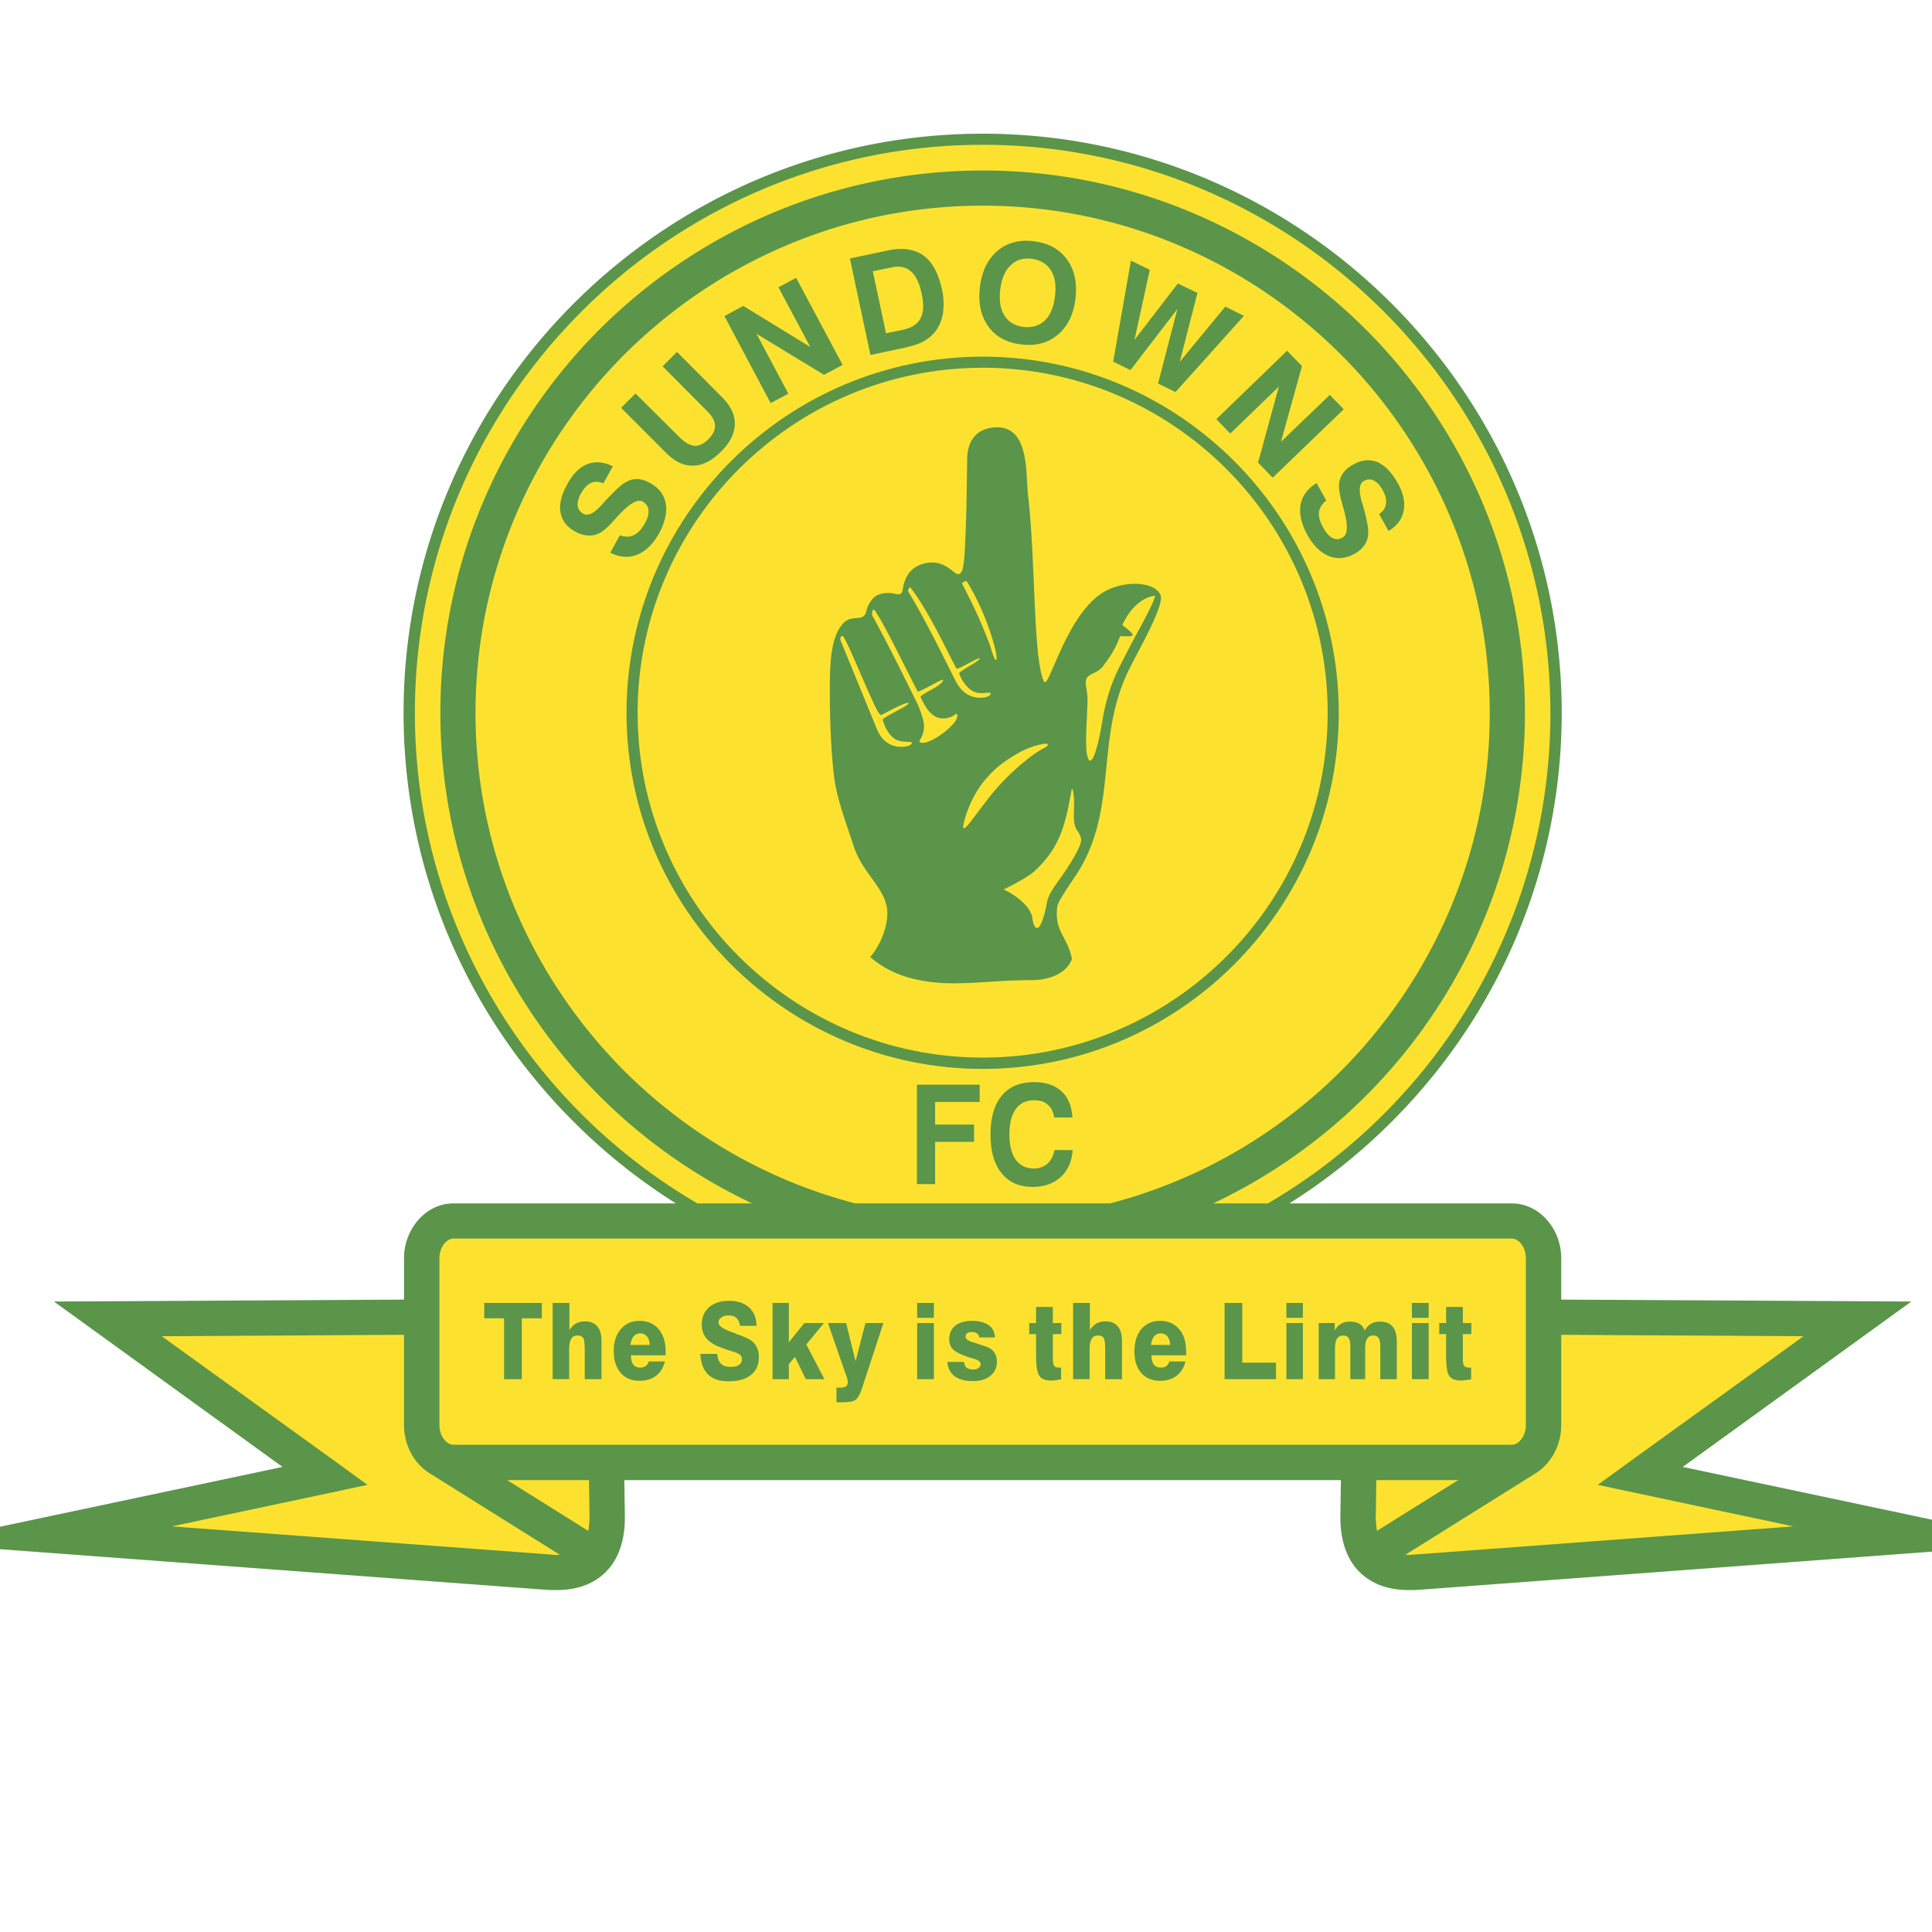 <svg xmlns="http://www.w3.org/2000/svg" width="2500" height="2500" viewBox="15 25 160 160"><g fill-rule="evenodd" clip-rule="evenodd"><path fill="#fff" fill-opacity="0" d="M0 0h192.756v192.756H0V0z"/><path d="M154.357 146.484l18.934-13.697-28.996-.16v-3.414c0-1.193-.43-2.307-1.133-3.127-.742-.879-1.797-1.426-2.969-1.426h-18.412a48.419 48.419 0 0 0 8.467-6.76c8.693-8.676 14.086-20.652 14.086-33.861 0-26.416-21.549-47.967-47.946-47.967-26.416 0-47.967 21.551-47.967 47.967 0 13.208 5.393 25.185 14.087 33.861a48.345 48.345 0 0 0 8.467 6.76H52.563c-1.172 0-2.228.547-2.97 1.426a4.819 4.819 0 0 0-1.133 3.127v3.414l-28.995.16 18.932 13.697-29.894 6.33 51.777 3.85c.293.02.566.02.879.02 1.622-.02 2.95-.488 3.908-1.406.977-.92 1.524-2.209 1.661-3.908.019-.273.019-.586.019-.938l-.041-2.854h59.341l-.041 2.854c0 .352 0 .664.02.938.137 1.699.684 2.988 1.66 3.908.979.918 2.287 1.387 3.908 1.406.312 0 .586 0 .879-.02l51.777-3.85-29.893-6.33z" fill="#5a954a"/><path d="M96.388 36.991c-25.908 0-47.029 21.141-47.029 47.049 0 12.953 5.275 24.697 13.794 33.214a47.303 47.303 0 0 0 9.603 7.406h4.531a45.206 45.206 0 0 1-12.648-8.91c-8.128-8.129-13.169-19.344-13.169-31.71 0-12.368 5.041-23.603 13.169-31.75 8.147-8.128 19.382-13.169 31.75-13.169 12.349 0 23.583 5.042 31.731 13.169 8.127 8.147 13.168 19.382 13.168 31.75 0 12.367-5.041 23.582-13.168 31.71a45.235 45.235 0 0 1-12.648 8.91h4.531a47.416 47.416 0 0 0 9.602-7.406c8.518-8.518 13.793-20.262 13.793-33.214-.002-25.909-21.123-47.049-47.01-47.049z" fill="#fce22f"/><path d="M126.047 113.699c7.6-7.621 12.328-18.093 12.328-29.66s-4.729-22.079-12.328-29.679c-7.619-7.6-18.111-12.329-29.659-12.329-11.567 0-22.059 4.729-29.679 12.329-7.6 7.601-12.329 18.112-12.329 29.679 0 11.566 4.729 22.039 12.329 29.66 5.218 5.203 11.783 9.051 19.117 10.961h21.112c7.326-1.91 13.89-5.758 19.109-10.961zM63.719 151.779c.039-.195.059-.41.079-.625.02-.254.039-.488.02-.703l-.039-2.873h-6.78l6.72 4.201zM48.46 135.543l-20.066.117 14.38 10.375 2.657 1.934-3.204.684-12.993 2.756 31.28 2.324c.234.02.45.039.625.039.078 0 .156-.02.215-.02l-10.805-6.76a4.344 4.344 0 0 1-.957-.84c-.704-.82-1.133-1.936-1.133-3.146v-7.463h.001zM129.035 151.779a6.516 6.516 0 0 1-.076-.625c-.02-.254-.039-.488-.02-.703l.039-2.873h6.779l-6.722 4.201zM144.295 135.543l20.066.117-14.379 10.375-2.658 1.934 3.205.684 12.992 2.756-31.281 2.324c-.234.02-.449.039-.625.039-.078 0-.156-.02-.215-.02l10.805-6.76c.352-.234.684-.508.957-.84.703-.82 1.133-1.936 1.133-3.146v-7.463z" fill="#fce22f"/><path d="M52.563 127.57c-.273 0-.547.156-.742.391-.273.314-.43.762-.43 1.252v13.793c0 .508.157.939.43 1.25.195.254.469.393.742.393h87.63c.273 0 .547-.139.742-.393.273-.311.43-.742.43-1.25v-13.793c0-.49-.156-.938-.43-1.252-.195-.234-.469-.391-.742-.391h-87.63z" fill="#fce22f"/><path d="M96.388 54.536c16.237 0 29.483 13.247 29.483 29.503 0 16.216-13.246 29.484-29.483 29.484-16.256 0-29.503-13.268-29.503-29.484 0-16.256 13.247-29.503 29.503-29.503z" fill="#5a954a"/><path d="M96.388 55.455c-15.748 0-28.584 12.837-28.584 28.585 0 15.728 12.836 28.546 28.584 28.546 15.729 0 28.565-12.818 28.565-28.546 0-15.748-12.836-28.585-28.565-28.585z" fill="#fce22f"/><path d="M88.475 100.393c-.137-1.836-2.051-3.066-2.774-5.314-.528-1.622-1.172-3.322-1.504-4.982-.273-1.368-.469-4.865-.469-7.054-.02-2.657-.039-5.138 1.074-6.389.782-.879 1.72-.02 1.954-1.075.117-.547.547-1.172.996-1.329a2.31 2.31 0 0 1 1.329-.078c.391.098.625.078.684-.371.039-.41.254-1.036.566-1.407.625-.762 1.915-1.036 2.794-.606.664.312 1.036.821 1.27.762.332-.098.41-.625.488-1.7.156-2.54.176-5.334.215-7.815 0-1.446.704-2.521 2.248-2.638 2.949-.215 2.578 3.79 2.793 5.627.625 5.256.412 13.54 1.309 15.396.393.84 1.818-5.549 4.982-7.405 1.525-.899 4.025-.938 4.65.195.215.391-.137 1.348-.742 2.638-.312.704-1.191 2.325-1.797 3.517-2.932 5.842-.84 11.664-4.436 17.116-.547.82-1.504 2.188-1.543 2.598-.275 2.09.879 2.502 1.211 4.357-.527 1.289-2.012 1.738-3.398 1.738-2.58-.02-4.945.352-7.328.236-2.188-.139-4.221-.646-5.979-2.15.918-1.072 1.505-2.713 1.407-3.867zm-.86-15.025c.372.918 1.134 1.603 2.306 1.466.312-.039.625-.176.605-.313 0-.156-.82 0-1.328-.273-.567-.313-.958-1.075-1.094-1.641-.059-.176 2.227-1.192 2.149-1.368-.097-.215-2.071.88-2.266.977-.098.04-.254-.253-.293-.312-.645-1.094-2.736-6.409-2.931-6.233-.215 0-.176.372-.156.352l3.008 7.345zm13.756 1.251c-1.154.215-1.877.625-2.717 1.152-.664.43-1.289.918-1.797 1.505-.978 1.016-1.7 2.481-2.032 3.849-.195.762.117.528.645-.195.86-1.114 1.623-2.208 2.599-3.224.469-.489.957-.938 1.426-1.349.566-.469 1.27-1.055 1.973-1.407.489-.253.372-.429-.097-.331zm-.881 14.379c.156 1.193.703 1.465 1.23-1.328.137-.723.92-1.68 1.232-2.129.742-1.075 1.406-2.188 1.562-2.794.078-.293-.078-.664-.312-.977-.371-.528-.254-1.368-.254-2.091.02-.918-.137-1.739-.234-1.114-.469 2.618-.898 4.611-3.029 6.566-.449.43-1.934 1.25-2.578 1.523.957.43 2.247 1.407 2.383 2.344zm10.18-26.65c-.898.039-2.051.899-2.715 2.403-.02.039.938.684.84.86-.098.176-.996.019-1.037.098-.389 1.016-.781 1.622-1.307 2.325-.49.704-.959.645-1.33.977-.43.411-.039 1.016-.059 2.032-.02 1.31-.234 3.693-.02 4.533.254 1.094.781.02 1.289-3.087.156-.957.529-2.54 1.311-4.122.449-.899.918-1.797 1.367-2.638.704-1.31 1.427-2.58 1.661-3.381zm-16.002-1.036c.898 1.739 1.563 3.126 2.306 5.1.059.157.391 1.368.508 1.25.059-.039.078-.254 0-.605-.273-1.329-1.075-3.712-2.384-5.862-.078-.136-.293-.039-.43.117zm-3.712 9.926c.117.235.605 1.387.567 1.993-.059.977-.606 1.153-.273 1.27.605.196 2.305-.957 2.872-1.778.156-.254.234-.566.059-.625-.02 0-.254.312-.918.39-1.133.118-1.681-1.035-2.032-1.778-.039-.078.645-.449 1.133-.723.489-.273.762-.566.743-.684-.02-.156-2.032 1.094-2.11.957-1.036-1.974-2.716-5.51-3.537-6.682-.215-.293-.273.234-.215.411 1.132 2.032 2.52 4.846 3.711 7.249zm3.146-1.915c.332.665.781 1.133 1.328 1.329.782.293 1.662.059 1.603-.234-.021-.156-.802.117-1.329-.117-.606-.254-1.075-.977-1.27-1.524-.059-.176 1.797-1.075 1.7-1.25-.059-.137-1.836.977-1.915.84-.606-1.016-2.228-4.689-3.849-6.741-.059.02-.195.195-.156.371.976 1.543 2.383 4.298 3.888 7.326zM124.035 65.009l.801 1.446c-.352.273-.547.586-.605.958-.039.371.078.801.371 1.309.234.43.488.703.762.84.254.137.547.117.84-.059.43-.234.449-1.055.039-2.461v-.039a.933.933 0 0 1-.059-.176c-.215-.742-.312-1.309-.293-1.7.02-.332.137-.645.332-.938.195-.273.488-.527.859-.723.684-.391 1.35-.45 1.994-.195.625.273 1.191.86 1.68 1.739.469.84.625 1.602.488 2.287-.137.703-.547 1.25-1.25 1.68l-.781-1.407c.332-.235.527-.508.566-.84.059-.352-.039-.742-.295-1.172-.213-.391-.449-.645-.721-.762-.256-.137-.529-.117-.82.039-.371.215-.432.762-.178 1.68a14.318 14.318 0 0 1 .469 1.856c.059.273.078.508.078.723 0 .371-.098.704-.273.997a2.426 2.426 0 0 1-.84.762c-.742.411-1.465.469-2.148.195-.684-.273-1.289-.859-1.797-1.778-.488-.898-.666-1.719-.549-2.462.137-.744.588-1.35 1.33-1.799zM115.73 59.714l5.862-5.666 1.232 1.27-1.74 6.271 4.045-3.887 1.152 1.192-5.881 5.666-1.211-1.251 1.719-6.291-4.023 3.888-1.155-1.192zM107.191 54.947l1.467-8.363 1.563.762-1.27 5.803 3.596-4.67 1.621.782-1.465 5.705 3.77-4.572 1.545.762-5.668 6.311-1.446-.703 1.604-6.175-3.889 5.061-1.428-.703zM78.823 58.385l-3.83-7.209 1.563-.841 5.549 3.4-2.637-4.943 1.465-.782 3.849 7.21-1.543.821-5.589-3.4 2.638 4.963-1.465.781zM66.436 58.776l1.192-1.192 3.634 3.614c.449.449.86.684 1.25.723.372.02.762-.156 1.153-.547s.566-.781.547-1.152c-.019-.391-.254-.801-.723-1.25l-3.614-3.634 1.191-1.192 3.751 3.771c.704.703 1.055 1.446 1.036 2.208-.02.782-.391 1.544-1.153 2.286-.743.743-1.504 1.133-2.286 1.153-.762.02-1.504-.312-2.227-1.035l-3.751-3.753zM65.537 70.772l.801-1.446c.43.156.801.156 1.134 0 .352-.156.645-.488.938-.996.234-.43.333-.782.293-1.094-.02-.293-.195-.528-.488-.704-.43-.234-1.133.195-2.11 1.271l-.039.039a.621.621 0 0 1-.118.136c-.508.586-.938.977-1.27 1.153a1.717 1.717 0 0 1-.978.215 2.36 2.36 0 0 1-1.074-.332c-.703-.391-1.094-.918-1.211-1.602-.117-.665.078-1.446.586-2.344.449-.841 1.016-1.388 1.661-1.642.664-.234 1.348-.176 2.09.195l-.782 1.407c-.371-.156-.703-.176-1.016-.039-.313.136-.586.43-.84.878-.215.372-.293.723-.273 1.016.039.293.195.508.469.665.391.215.899-.039 1.524-.743.176-.195.312-.352.41-.449.43-.449.742-.762.938-.938.195-.176.372-.333.548-.43.332-.215.664-.313 1.016-.313s.703.117 1.074.313c.743.41 1.192.996 1.31 1.719.137.724-.059 1.544-.547 2.462-.508.899-1.114 1.485-1.797 1.759-.706.294-1.449.236-2.249-.156zM96.153 48.772c.156-1.309.645-2.305 1.446-2.989.801-.684 1.816-.958 3.027-.801 1.213.156 2.111.645 2.736 1.504s.859 1.954.703 3.244c-.156 1.309-.645 2.306-1.465 2.989-.801.684-1.818.957-3.029.801-1.211-.137-2.129-.645-2.735-1.504-.605-.86-.839-1.934-.683-3.244zm1.681.196c-.098.899 0 1.622.352 2.169.332.527.859.84 1.562.938.723.078 1.309-.098 1.779-.528.449-.45.742-1.114.84-2.012.117-.899 0-1.603-.332-2.149-.354-.547-.879-.86-1.604-.957-.703-.079-1.289.097-1.738.547-.468.429-.742 1.113-.859 1.992zM87.087 54.399l-1.7-7.991 3.126-.665c1.23-.254 2.207-.117 2.95.41.742.528 1.25 1.466 1.543 2.814a5.44 5.44 0 0 1 .078 2.013 3.269 3.269 0 0 1-.684 1.543 3.19 3.19 0 0 1-.977.781c-.372.195-.938.371-1.661.527l-2.675.568zm1.29-1.797l1.328-.273c.762-.156 1.27-.469 1.524-.958.254-.469.293-1.153.098-2.051-.176-.88-.489-1.505-.899-1.856s-.938-.469-1.622-.312l-1.524.312 1.095 5.138zM90.937 123.059v-8.227h5.197v1.426h-3.693v1.875h3.224v1.428h-3.224v3.498h-1.504zM103.832 120.244c-.059.918-.391 1.68-.977 2.227-.605.549-1.389.822-2.346.822-1.094 0-1.953-.371-2.559-1.135-.625-.762-.918-1.836-.918-3.203 0-1.406.312-2.482.938-3.225s1.504-1.113 2.676-1.113c.959 0 1.701.254 2.268.762.547.508.84 1.23.898 2.17h-1.504c-.078-.451-.234-.822-.529-1.057-.273-.254-.645-.371-1.133-.371-.664 0-1.172.234-1.523.723-.352.49-.527 1.193-.527 2.111 0 .898.176 1.582.508 2.07.352.488.859.742 1.504.742.469 0 .84-.137 1.135-.391.293-.273.488-.645.586-1.133h1.503v.001zM134.193 135.484v-.918h.568v-1.33h1.387v1.33h.703v.918h-.703v2.012c0 .312.02.508.098.605.078.117.215.156.41.156h.176v.977l-.43.061c-.137.02-.273.037-.391.037-.488 0-.82-.135-.996-.391-.176-.254-.254-.82-.254-1.66v-1.797h-.568zM131.928 139.217v-4.651h1.388v4.651h-1.388zM131.928 134.137v-1.233h1.388v1.233h-1.388zM124.211 139.217v-4.65h1.328v.625c.137-.254.312-.449.527-.566.195-.117.449-.176.742-.176s.547.059.764.176c.193.117.35.312.447.566.137-.254.312-.43.529-.566.215-.117.469-.176.742-.176.449 0 .801.137 1.035.41s.352.684.352 1.23v3.127h-1.367v-2.658c0-.352-.039-.605-.137-.742-.078-.156-.234-.215-.469-.215a.536.536 0 0 0-.49.273c-.117.176-.156.469-.156.84v2.502h-1.23v-2.658c0-.352-.039-.605-.137-.742-.098-.156-.254-.215-.469-.215a.568.568 0 0 0-.508.273c-.098.176-.156.469-.156.84v2.502h-1.347zM121.533 139.217v-4.651h1.367v4.651h-1.367zM121.533 134.137v-1.233h1.367v1.233h-1.367zM116.414 139.217v-6.313h1.467v4.944h2.793v1.369h-4.26zM103.871 139.217v-6.312h1.387v2.248c.156-.234.352-.43.547-.547.215-.119.471-.176.744-.176.449 0 .799.137 1.016.41.234.273.352.664.352 1.172v3.205h-1.389v-2.346c0-.547-.039-.898-.115-1.055-.08-.137-.236-.215-.471-.215s-.41.078-.527.273c-.117.176-.176.449-.176.84v2.502h-1.368v.001zM100.236 135.484v-.918h.566v-1.33h1.389v1.33h.703v.918h-.703v2.012c0 .312.039.508.117.605.059.117.193.156.41.156h.157v.977l-.412.061a2.79 2.79 0 0 1-.41.037c-.486 0-.801-.135-.977-.391-.176-.254-.273-.82-.273-1.66v-1.797h-.567zM93.457 137.789h1.387c.02.215.078.371.195.469a.906.906 0 0 0 .547.156c.196 0 .353-.037.449-.117.118-.098.176-.195.176-.352 0-.176-.215-.332-.665-.449a3.656 3.656 0 0 1-.547-.176c-.547-.195-.898-.391-1.094-.586-.196-.215-.293-.488-.293-.82 0-.469.156-.84.489-1.113.332-.273.781-.41 1.348-.41.625 0 1.095.117 1.426.352.314.215.49.566.529 1.016h-1.31c-.02-.156-.078-.273-.195-.332-.098-.078-.234-.117-.411-.117a.716.716 0 0 0-.391.098.416.416 0 0 0-.137.293c0 .195.234.352.684.488.118.02.195.059.254.078l.879.293c.156.078.254.137.333.195a.99.99 0 0 1 .332.43c.078.156.117.352.117.566 0 .508-.176.898-.549 1.191-.331.293-.839.432-1.464.432-.645 0-1.133-.139-1.504-.412-.35-.274-.546-.665-.585-1.173zM90.956 139.217v-4.651h1.387v4.651h-1.387zM90.956 134.137v-1.233h1.387v1.233h-1.387zM86.462 139.744c-.137.43-.254.723-.371.898-.098.176-.215.293-.352.352-.098.039-.215.078-.352.098s-.391.039-.742.039h-.372v-1.211h.273c.254 0 .43-.039.527-.117.078-.059.137-.195.137-.371 0-.117-.059-.354-.196-.705l-.02-.039-1.426-4.121h1.504l.782 3.164.821-3.164h1.485l-1.698 5.177zM78.979 139.217v-6.313h1.348v3.264l1.29-1.602h1.622l-1.466 1.778 1.504 2.873h-1.543l-.899-1.838-.508.586v1.252h-1.348zM73 137.125h1.407c.019.352.117.625.293.801.176.195.449.273.801.273.293 0 .528-.039.684-.156a.509.509 0 0 0 .254-.469c0-.098-.02-.176-.059-.254s-.098-.137-.176-.176c-.098-.078-.352-.176-.782-.293-.41-.137-.762-.273-1.055-.391-.41-.195-.723-.43-.938-.723s-.312-.645-.312-1.035c0-.605.195-1.074.605-1.445.43-.354.977-.529 1.68-.529.684 0 1.25.195 1.642.566.41.371.605.881.605 1.506h-1.368c-.039-.293-.137-.508-.293-.646-.156-.135-.371-.215-.684-.215-.235 0-.43.059-.567.178a.457.457 0 0 0-.234.41c0 .273.371.527 1.075.781.117.059.215.078.293.098l.039.039c.742.254 1.192.469 1.368.625.195.156.332.352.43.586.098.215.137.469.137.742 0 .625-.215 1.113-.645 1.465-.45.354-1.055.529-1.856.529-.743 0-1.31-.176-1.7-.566-.39-.373-.605-.939-.644-1.701zM60.769 139.217v-6.312h1.388v2.248c.156-.234.332-.43.547-.547.215-.119.469-.176.742-.176.449 0 .782.137 1.016.41.235.273.352.664.352 1.172v3.205h-1.388v-2.346c0-.547-.039-.898-.117-1.055-.098-.137-.254-.215-.469-.215-.234 0-.43.078-.527.273-.117.176-.176.449-.176.84v2.502h-1.368v.001zM56.745 139.217v-5.041h-1.642v-1.272h4.768v1.272h-1.662v5.041h-1.464zM68.721 137.75h1.348c-.137.508-.371.918-.742 1.191-.371.275-.821.41-1.368.41-.645 0-1.172-.215-1.544-.645-.391-.449-.586-1.035-.586-1.797 0-.781.195-1.387.586-1.836.391-.449.899-.684 1.544-.684.684 0 1.211.234 1.602.703.371.449.567 1.074.567 1.895v.254h-2.873c0 .332.059.586.195.762.137.176.313.254.567.254a.808.808 0 0 0 .449-.117.682.682 0 0 0 .255-.39zm-1.504-1.367H68.8c0-.293-.078-.527-.215-.703-.137-.156-.332-.254-.566-.254s-.411.098-.547.254c-.138.175-.236.41-.255.703zM111.844 137.75h1.328c-.117.508-.373.918-.742 1.191-.354.275-.82.41-1.35.41-.664 0-1.172-.215-1.562-.645-.391-.449-.566-1.035-.566-1.797 0-.781.195-1.387.566-1.836.391-.449.898-.684 1.562-.684s1.193.234 1.584.703c.391.449.566 1.074.566 1.895v.254h-2.873c0 .332.078.586.195.762.137.176.334.254.568.254.193 0 .352-.039.467-.117a.813.813 0 0 0 .257-.39zm-1.526-1.367h1.584c0-.293-.08-.527-.217-.703a.737.737 0 0 0-.564-.254.703.703 0 0 0-.549.254c-.136.175-.215.41-.254.703z" fill="#5a954a"/></g></svg>
